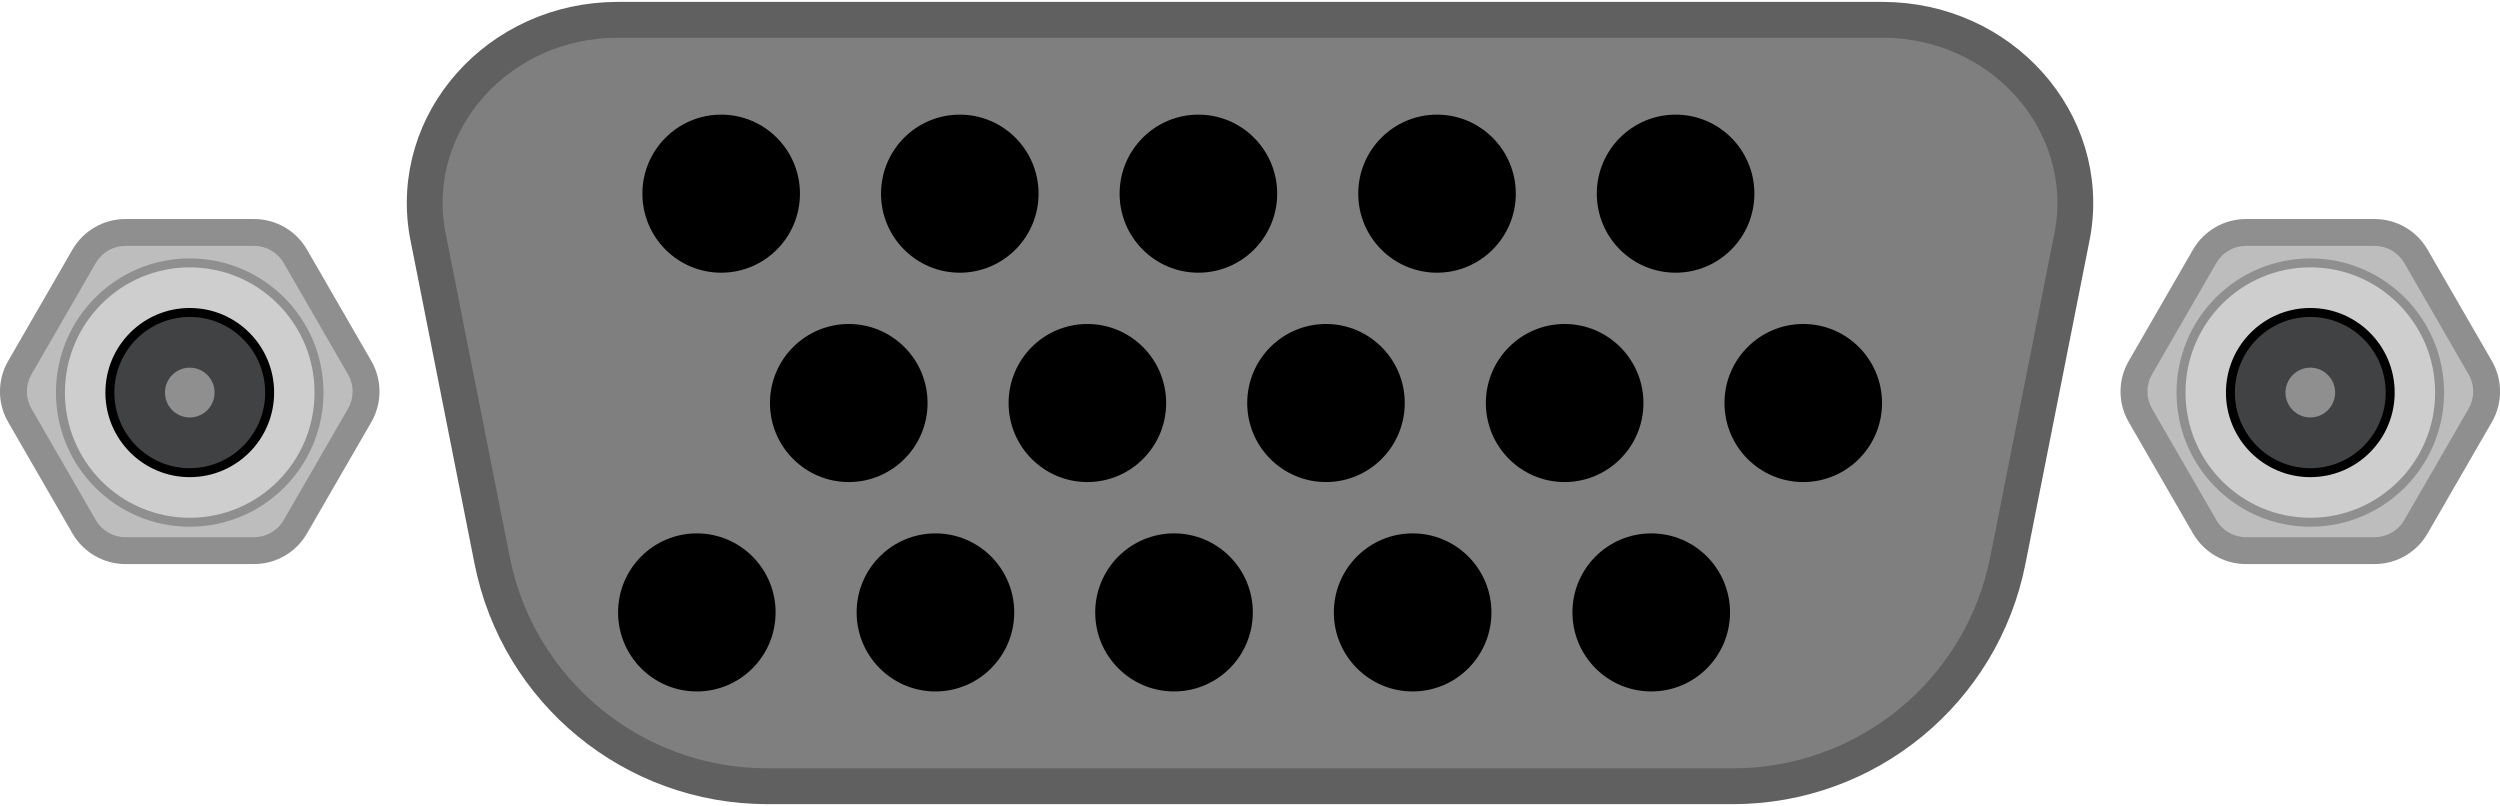 <?xml version="1.0" encoding="utf-8"?>
<!-- Generator: Adobe Illustrator 16.0.0, SVG Export Plug-In . SVG Version: 6.00 Build 0)  -->
<!DOCTYPE svg PUBLIC "-//W3C//DTD SVG 1.1//EN" "http://www.w3.org/Graphics/SVG/1.1/DTD/svg11.dtd">
<svg version="1.1" id="图层_1" xmlns="http://www.w3.org/2000/svg" xmlns:xlink="http://www.w3.org/1999/xlink" x="0px" y="0px"
	 width="69.785px" height="22.5px" viewBox="0 0 69.785 22.5" enable-background="new 0 0 69.785 22.5" xml:space="preserve">
<path fill="#7F7F7F" d="M48.371,21.947H21.416c-3.737,0-6.953-2.641-7.679-6.307l-1.806-9.119c-0.551-3.123,1.982-5.968,5.313-5.968
	h35.298c3.33,0,5.863,2.845,5.313,5.968l-1.807,9.119C55.324,19.306,52.109,21.947,48.371,21.947"/>
<path fill="none" stroke="#606060" stroke-miterlimit="10" d="M48.371,21.947H21.416c-3.737,0-6.953-2.641-7.679-6.307l-1.806-9.119
	c-0.551-3.123,1.982-5.968,5.313-5.968h35.298c3.33,0,5.863,2.845,5.313,5.968l-1.807,9.119
	C55.324,19.306,52.109,21.947,48.371,21.947z"/>
<path d="M22.33,5.406c0,1.219-0.985,2.206-2.199,2.206c-1.215,0-2.199-0.987-2.199-2.206c0-1.218,0.984-2.206,2.199-2.206
	C21.344,3.2,22.33,4.188,22.33,5.406"/>
<path d="M28.99,5.406c0,1.219-0.984,2.206-2.199,2.206s-2.198-0.987-2.198-2.206c0-1.218,0.983-2.206,2.198-2.206
	S28.99,4.188,28.99,5.406"/>
<path d="M35.651,5.406c0,1.219-0.985,2.206-2.199,2.206c-1.215,0-2.199-0.987-2.199-2.206c0-1.218,0.984-2.206,2.199-2.206
	C34.666,3.2,35.651,4.188,35.651,5.406"/>
<path d="M42.312,5.406c0,1.219-0.986,2.206-2.199,2.206c-1.215,0-2.199-0.987-2.199-2.206c0-1.218,0.984-2.206,2.199-2.206
	C41.325,3.2,42.312,4.188,42.312,5.406"/>
<path d="M48.972,5.406c0,1.219-0.984,2.206-2.199,2.206s-2.2-0.987-2.2-2.206c0-1.218,0.985-2.206,2.2-2.206
	S48.972,4.188,48.972,5.406"/>
<path d="M25.892,11.25c0,1.218-0.985,2.206-2.199,2.206c-1.215,0-2.2-0.988-2.2-2.206s0.985-2.206,2.2-2.206
	C24.907,9.044,25.892,10.033,25.892,11.25"/>
<path d="M32.552,11.25c0,1.218-0.985,2.206-2.199,2.206c-1.215,0-2.199-0.988-2.199-2.206s0.984-2.206,2.199-2.206
	C31.567,9.044,32.552,10.033,32.552,11.25"/>
<path d="M39.212,11.25c0,1.218-0.984,2.206-2.198,2.206c-1.216,0-2.199-0.988-2.199-2.206s0.983-2.206,2.199-2.206
	C38.228,9.044,39.212,10.033,39.212,11.25"/>
<path d="M45.875,11.25c0,1.218-0.987,2.206-2.2,2.206c-1.215,0-2.199-0.988-2.199-2.206s0.984-2.206,2.199-2.206
	C44.888,9.044,45.875,10.033,45.875,11.25"/>
<path d="M52.535,11.25c0,1.218-0.984,2.206-2.199,2.206s-2.199-0.988-2.199-2.206s0.984-2.206,2.199-2.206
	S52.535,10.033,52.535,11.25"/>
<path d="M21.65,17.095c0,1.218-0.985,2.206-2.199,2.206c-1.215,0-2.198-0.988-2.198-2.206c0-1.219,0.983-2.206,2.198-2.206
	C20.665,14.889,21.65,15.876,21.65,17.095"/>
<path d="M28.311,17.095c0,1.218-0.985,2.206-2.199,2.206c-1.215,0-2.2-0.988-2.2-2.206c0-1.219,0.985-2.206,2.2-2.206
	C27.326,14.889,28.311,15.876,28.311,17.095"/>
<path d="M34.971,17.095c0,1.218-0.985,2.206-2.199,2.206c-1.215,0-2.2-0.988-2.2-2.206c0-1.219,0.985-2.206,2.2-2.206
	C33.986,14.889,34.971,15.876,34.971,17.095"/>
<path d="M41.632,17.095c0,1.218-0.984,2.206-2.199,2.206c-1.214,0-2.2-0.988-2.2-2.206c0-1.219,0.985-2.206,2.2-2.206
	C40.647,14.889,41.632,15.876,41.632,17.095"/>
<path d="M48.292,17.095c0,1.218-0.984,2.206-2.199,2.206c-1.215,0-2.2-0.988-2.2-2.206c0-1.219,0.984-2.206,2.2-2.206
	C47.308,14.889,48.292,15.876,48.292,17.095"/>
<path fill="#BDBDBD" d="M3.5,15.37c-0.473,0-0.914-0.255-1.15-0.665l-1.796-3.11c-0.238-0.411-0.238-0.919,0.001-1.33l1.795-3.111
	c0.238-0.41,0.678-0.665,1.15-0.665h3.595c0.472,0,0.914,0.255,1.149,0.665l1.797,3.112c0.237,0.41,0.237,0.918-0.001,1.33
	l-1.796,3.109c-0.234,0.41-0.677,0.665-1.149,0.665H3.5z"/>
<path fill="#8F8F8F" d="M7.093,6.864c0.341,0,0.656,0.182,0.826,0.477l1.797,3.112c0.17,0.295,0.17,0.658,0,0.953l-1.797,3.111
	c-0.17,0.296-0.485,0.478-0.826,0.478H3.5c-0.341,0-0.656-0.182-0.826-0.478l-1.797-3.111c-0.17-0.295-0.17-0.658,0-0.953
	L2.674,7.34C2.844,7.045,3.16,6.864,3.5,6.864H7.093 M7.093,6.114H3.5c-0.607,0-1.172,0.326-1.477,0.852l-1.796,3.112
	c-0.304,0.525-0.304,1.178,0,1.703l1.796,3.111c0.305,0.526,0.869,0.853,1.477,0.853h3.593c0.607,0,1.172-0.326,1.475-0.853
	l1.798-3.111c0.303-0.525,0.303-1.178,0-1.703L8.568,6.965C8.265,6.44,7.701,6.114,7.093,6.114"/>
<path fill="#CECECE" d="M8.906,10.958c0,1.999-1.615,3.62-3.608,3.62c-1.994,0-3.61-1.621-3.61-3.62s1.616-3.62,3.61-3.62
	C7.291,7.337,8.906,8.958,8.906,10.958"/>
<ellipse fill="none" stroke="#8F8F8F" stroke-width="0.25" stroke-miterlimit="10" cx="5.296" cy="10.958" rx="3.609" ry="3.62"/>
<path fill="#414244" d="M7.527,10.958c0,1.235-0.998,2.236-2.23,2.236c-1.23,0-2.229-1.001-2.229-2.236s0.999-2.236,2.229-2.236
	C6.529,8.721,7.527,9.722,7.527,10.958"/>
<ellipse fill="none" stroke="#000000" stroke-width="0.25" stroke-miterlimit="10" cx="5.297" cy="10.958" rx="2.23" ry="2.236"/>
<path fill="#8F8F8F" d="M5.99,10.958c0,0.384-0.31,0.695-0.693,0.695c-0.383,0-0.692-0.312-0.692-0.695s0.31-0.695,0.692-0.695
	C5.68,10.262,5.99,10.574,5.99,10.958"/>
<path fill="#BDBDBD" d="M62.693,15.37c-0.473,0-0.914-0.255-1.15-0.665l-1.797-3.11c-0.236-0.411-0.236-0.919,0-1.329l1.797-3.112
	c0.238-0.41,0.678-0.665,1.15-0.665h3.594c0.473,0,0.914,0.255,1.15,0.665l1.797,3.112c0.234,0.41,0.234,0.918,0,1.329l-1.797,3.11
	c-0.234,0.41-0.678,0.665-1.15,0.665H62.693z"/>
<path fill="#8F8F8F" d="M66.287,6.864c0.34,0,0.656,0.182,0.826,0.477l1.797,3.112c0.17,0.295,0.17,0.658,0,0.953l-1.797,3.111
	c-0.17,0.296-0.486,0.478-0.826,0.478h-3.594c-0.34,0-0.656-0.182-0.826-0.478l-1.797-3.111c-0.17-0.295-0.17-0.658,0-0.953
	l1.797-3.112c0.17-0.295,0.486-0.477,0.826-0.477H66.287 M66.287,6.114h-3.594c-0.607,0-1.172,0.326-1.477,0.852l-1.795,3.112
	c-0.305,0.525-0.305,1.178,0,1.703l1.795,3.111c0.305,0.526,0.869,0.853,1.477,0.853h3.594c0.607,0,1.172-0.326,1.475-0.853
	l1.797-3.111c0.303-0.525,0.303-1.178,0-1.703l-1.797-3.112C67.458,6.44,66.894,6.114,66.287,6.114"/>
<path fill="#CECECE" d="M68.099,10.958c0,1.999-1.615,3.62-3.609,3.62s-3.609-1.621-3.609-3.62s1.615-3.62,3.609-3.62
	S68.099,8.958,68.099,10.958"/>
<ellipse fill="none" stroke="#8F8F8F" stroke-width="0.25" stroke-miterlimit="10" cx="64.49" cy="10.958" rx="3.609" ry="3.62"/>
<path fill="#414244" d="M66.72,10.958c0,1.235-0.998,2.236-2.23,2.236c-1.23,0-2.23-1.001-2.23-2.236s1-2.236,2.23-2.236
	C65.722,8.721,66.72,9.722,66.72,10.958"/>
<ellipse fill="none" stroke="#000000" stroke-width="0.25" stroke-miterlimit="10" cx="64.49" cy="10.958" rx="2.23" ry="2.236"/>
<path fill="#8F8F8F" d="M65.183,10.958c0,0.384-0.311,0.695-0.693,0.695s-0.693-0.312-0.693-0.695s0.311-0.695,0.693-0.695
	S65.183,10.574,65.183,10.958"/>
</svg>
